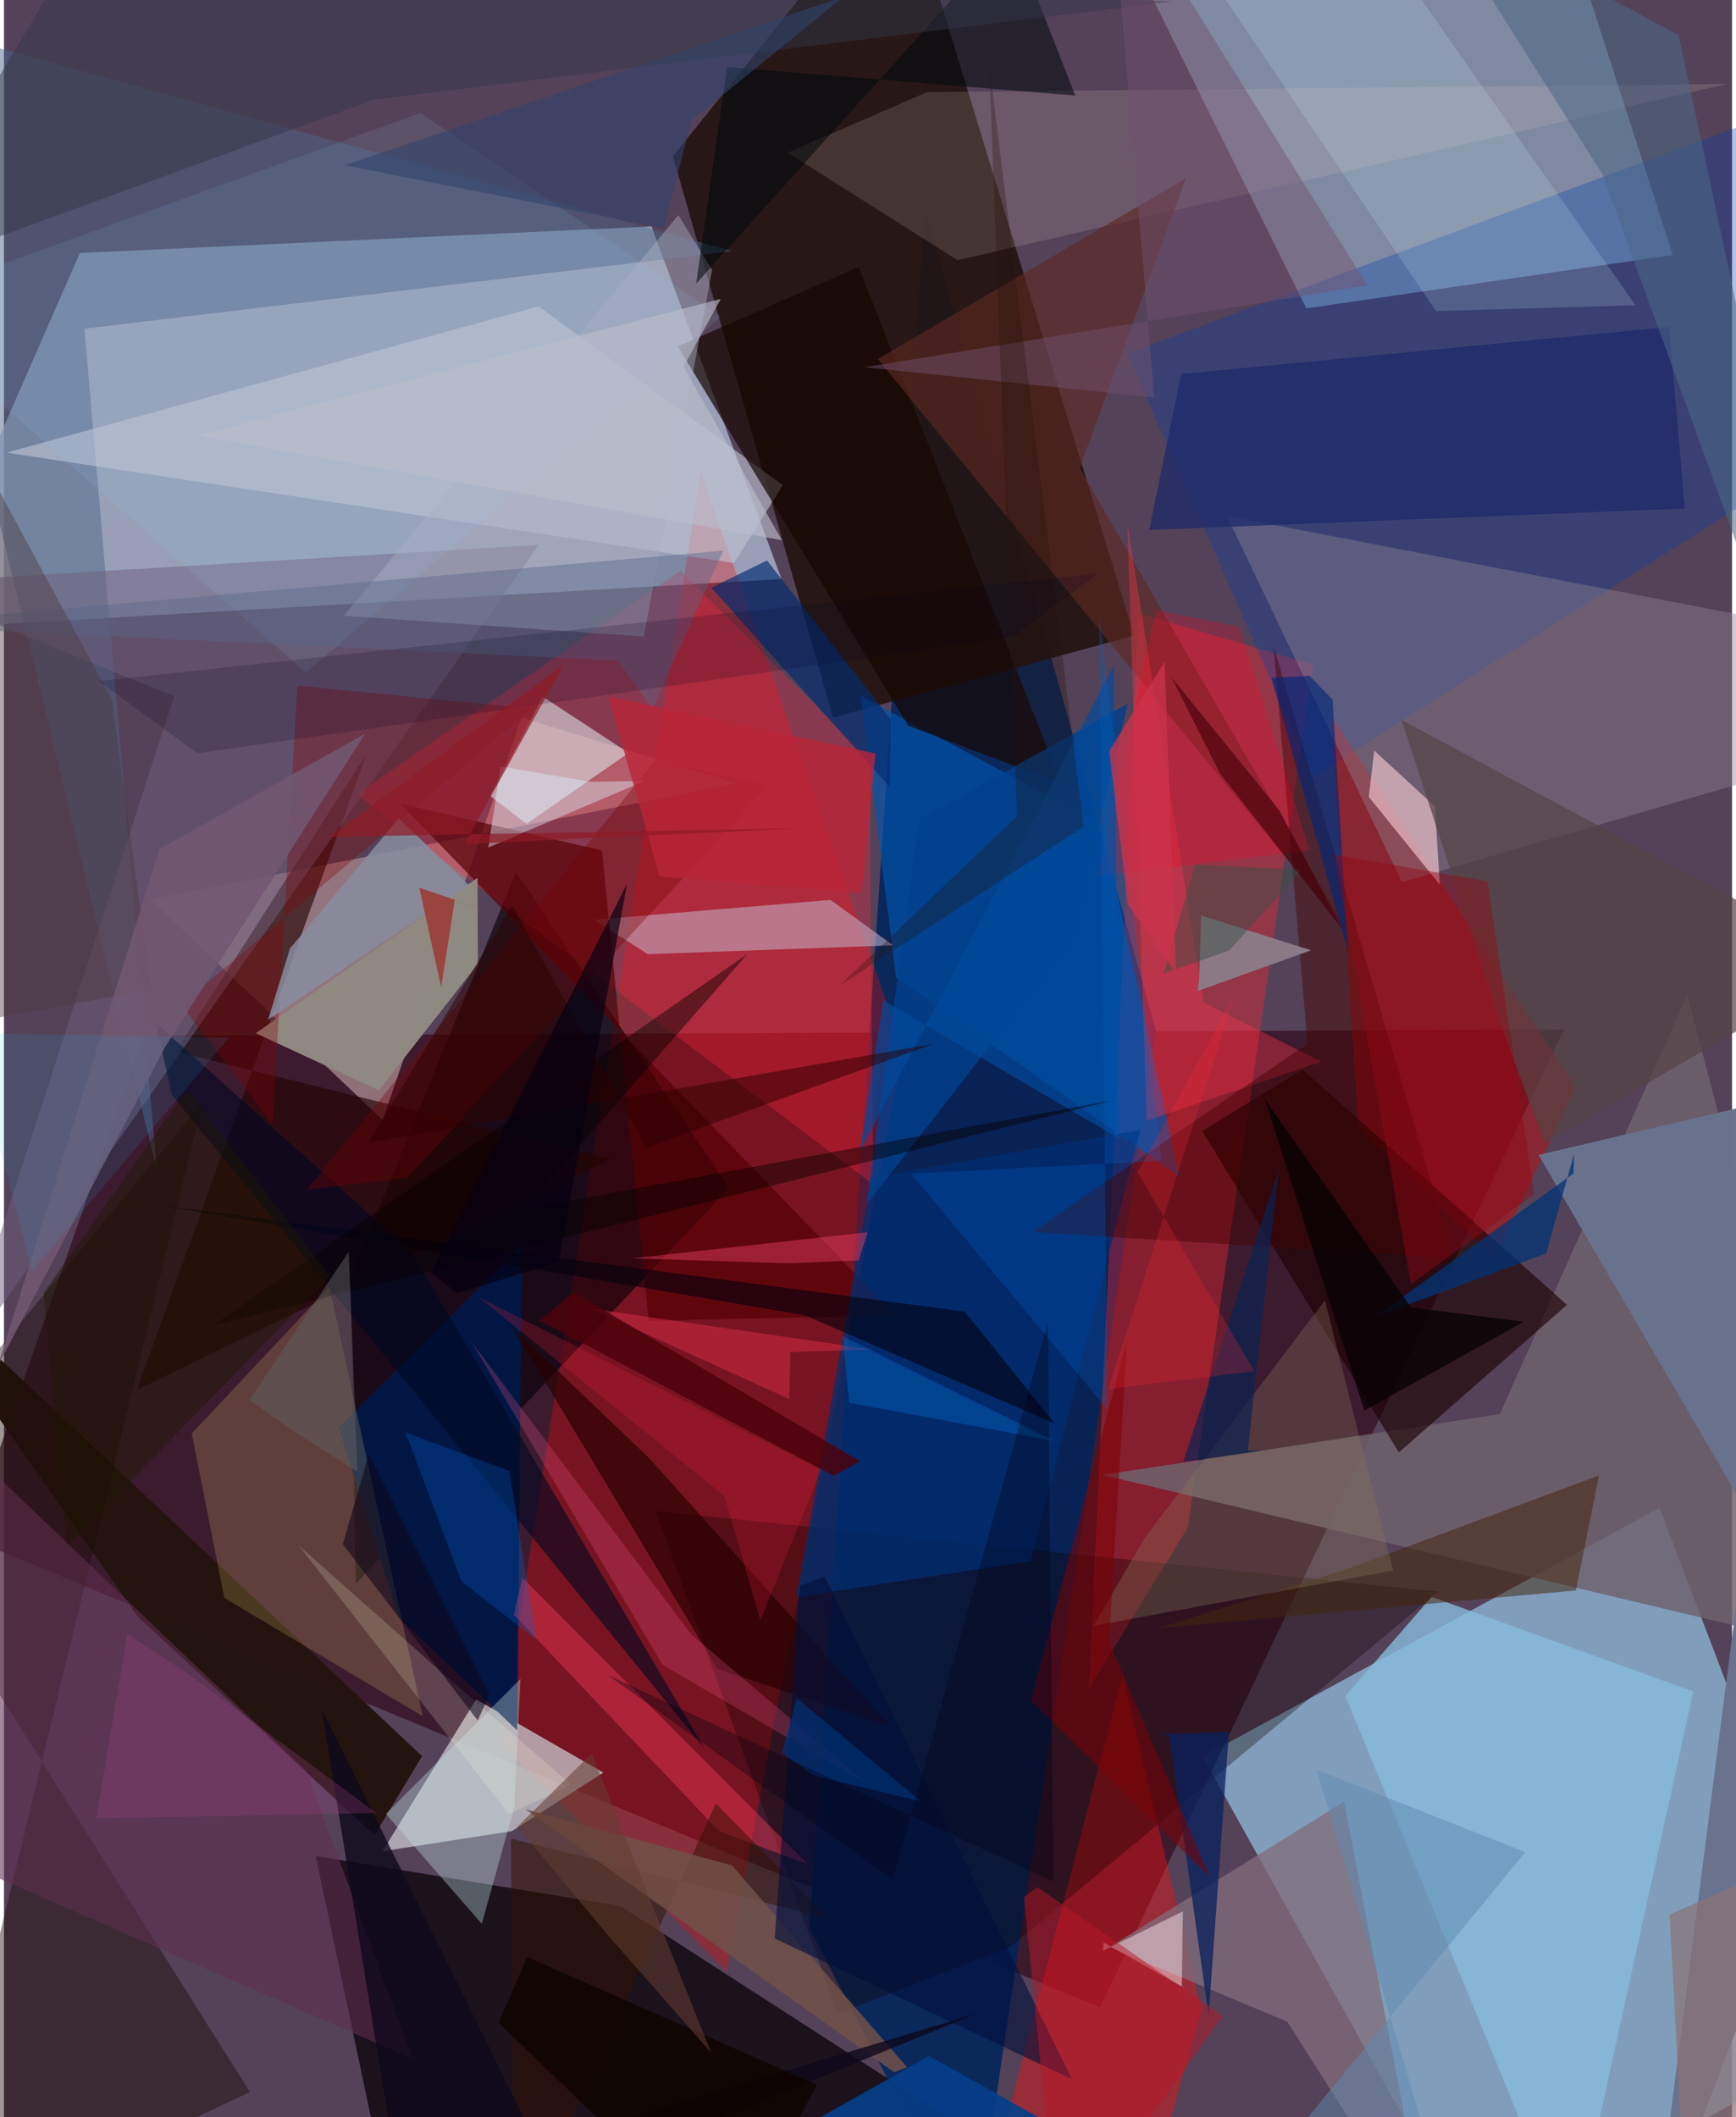 <svg xmlns="http://www.w3.org/2000/svg" width="228" height="278" viewBox="0 0 836 1024"><path fill="#544258" d="M0 0h836v1024H0z"/><path fill="#afbfd8" fill-opacity=".741" d="M36.74 122.38l276.55-12.849 62.86 170.514-419.1 24.195z"/><path fill="#98ceef" fill-opacity=".655" d="M800.877 729.335L898 983.721 711.405 1086 579.958 849.588z"/><path fill="#33091c" fill-opacity=".678" d="M67.563 500.977L-17.11 743.865l547.272 227.018L754.65 497.912z"/><path fill="#00245b" fill-opacity=".871" d="M445.457 100.746l-55.832 831.868L469.251 1086l88.176-587.28z"/><path fill="#9db9d4" fill-opacity=".596" d="M630.057 149.152l-89.804-181.09L747.558-62l59.78 185.316z"/><path fill="#221411" fill-opacity=".91" d="M433.958-62L323.648 75.571l77.444 271.497L546.73 307.41z"/><path fill="#ff0600" fill-opacity=".302" d="M434.947 507.388l-85.389 446.301L240.06 842.297l96.997-614.002z"/><path fill="#170e17" fill-opacity=".925" d="M298.407 921.96l-147.624-24.297 33.788 159.706 334.56 6.963z"/><path fill="#ff2330" fill-opacity=".373" d="M633.332 321.45l-84.458-24.79-24.016 520.094 47.867-77.985z"/><path fill="#c7c4ca" fill-opacity=".765" d="M183.125 895.383l45.304-73.433 61.561 35.4-44.308 28.31z"/><path fill="#9a7d83" fill-opacity=".875" d="M250.472 347.103l103.918 31.834-283.657 56.067 112.451 106.654z"/><path fill="#050009" fill-opacity=".627" d="M170.2 766.015L350.83 574.62 247.662 421.732l-79.933 196.335z"/><path fill="#0054af" fill-opacity=".659" d="M568.77 569.242L431.568 472.72l-17.075-136.138 116.66 62.128z"/><path fill="#0341ac" fill-opacity=".314" d="M543.232 170.951l90.29 204.766L898 208.108V39.462z"/><path fill="#ba0a0e" fill-opacity=".506" d="M721.127 608.407l39.118-82.455L641.85 345.918l13.552 200.173z"/><path fill="#6f636d" fill-opacity=".843" d="M723.649 683.964L531.478 713.37 898 800.685l-83.667-319.53z"/><path fill="#fe253a" fill-opacity=".31" d="M418.72 367.064l-91.54-90.995-156.553 108.206 249.861 188.592z"/><path fill="#f70c0c" fill-opacity=".416" d="M541.135 810.1L469.302 1086l85.094-25.315 24.91-88.576z"/><path fill="#908494" fill-opacity=".412" d="M898 308.578v53.506l-221.7 64.62-84.685-177.18z"/><path fill="#24140f" fill-opacity=".988" d="M179.255 887.597l22.994-38.233L-62 600.681 64.787 782.027z"/><path fill="#1b0000" fill-opacity=".624" d="M756.17 631.1l-81.344 71.368-95.192-155.483 48.619-29.636z"/><path fill="#250203" fill-opacity=".635" d="M293.608 560.573L64.332 672.224l111.1-307.6-92.444 143.951z"/><path fill="#4c6589" fill-opacity=".478" d="M352.324 121.45L-62 6.8 73.957 565.976 38.95 158.972z"/><path fill="#c0c5d3" fill-opacity=".616" d="M376.816 234.689l-118.18-86.499L1.254 218.923l351.862 53.411z"/><path fill="#87badc" fill-opacity=".8" d="M758.435 1086l58.859-267.886-126.623-45.76-41.743 47.926z"/><path fill="#120000" fill-opacity=".329" d="M486.815 941.668l207.073-171.86-378.753-39.018 88.221 243.138z"/><path fill="#031744" fill-opacity=".992" d="M161.962 690.48l88.54-88.122-2.217 234.576-57.28-54.67z"/><path fill="#c7b4ca" fill-opacity=".553" d="M311.451 461.49l118.68-4.291-30.282-21.94-114.328 9.587z"/><path fill="#dbe5ea" fill-opacity=".584" d="M252.84 398.482l-17.665-13.551 25.545-47.924 41.458 27.148z"/><path fill="#fce176" fill-opacity=".18" d="M106.595 772.846L90.86 693.318l66.56-70.9 45.184 207.693z"/><path fill="#1b0b04" fill-opacity=".424" d="M-38.658 1086l157.674-74.146L-62 724.474 95.944 533.438z"/><path fill="#70607e" fill-opacity=".498" d="M258.748 263.548L-23.21 662.742 82.334 336.725-52.38 282.19z"/><path fill="#816d7b" fill-opacity=".757" d="M534.79 941.755l113.5-70.372L689.57 1086l-68.702-108.154z"/><path fill="#540105" fill-opacity=".682" d="M431.317 636.28l-119.466 2.558-22.525-227.47-97.623-22.753z"/><path fill="#dec5b9" fill-opacity=".169" d="M461.273 125.812l-82.115-51.976 67.468-29.279 387.188-3.978z"/><path fill="#002e73" fill-opacity=".722" d="M496.66 755.058l-113.28 17.339 36.17-202.628 130.18-23.273z"/><path fill="#69738e" fill-opacity=".996" d="M869.913 528.667L798.098 1086 898 825.297 742.378 558.594z"/><path fill="#160701" fill-opacity=".698" d="M511.311 378.848l-73.827-27.83-111.489-183.463 87.579-38.45z"/><path fill="#f4c7cd" fill-opacity=".647" d="M692.169 389.946l2.482 37.992-34.406-42.538 2.666-22.345z"/><path fill="#1d2a69" fill-opacity=".757" d="M554.055 256.329l15.412-75.433 236.116-22.768 7.538 87.818z"/><path fill="#5e2824" fill-opacity=".631" d="M520.399 226.365l51.384-140.106-149.047 87.382 228.481 279.235z"/><path fill="#8f8a82" fill-opacity=".988" d="M181.356 527.368l47.96-61.134-.221-41.647L121.81 499.73z"/><path fill="#44250d" fill-opacity=".522" d="M760.453 769.259l11.192-55.662-121.254 45.072-92 28.844z"/><path fill="#c8e6ea" fill-opacity=".353" d="M231.164 930.48l15.725-56.458 2.994-61.983-65.113 65.271z"/><path fill="#fd344a" fill-opacity=".365" d="M637.318 513.517l-56.995-28.663-36.83-231.518 9.36 288.637z"/><path fill="#00408c" fill-opacity=".8" d="M417.397 582.497l25.483-186.252L543.773 340.3 516.17 455.5z"/><path fill="#acadc0" fill-opacity=".451" d="M342.588 130.561l-33.026 177.306-145.109-10.053 161.81-193.736z"/><path fill="#053f89" fill-opacity=".914" d="M447.57 994.424l59.977 33.622L715.675 1086H284.793z"/><path fill="#022d70" fill-opacity=".663" d="M369.18 271.087l-26.99 13.157 86.415 96.454.406-32.713z"/><path fill="#03000c" fill-opacity=".584" d="M508.357 688.573l-120.92-52.408-312.95-53.42 390.32 51.613z"/><path fill="#89765c" fill-opacity=".322" d="M639.044 628.95l33.009 130.655-144.94 26.763 24.928-42.781z"/><path fill="#000822" fill-opacity=".604" d="M81.218 529.475l-7.691-34.663 123.677 110.701L339.07 845.968z"/><path fill="#280000" fill-opacity=".671" d="M345.125 807.19l83.483 27.8-116.73-130.038-65.956-62.928z"/><path fill="#430000" fill-opacity=".439" d="M630.622 504.79l-16.458-192.497L701.279 608.7l-203.656-12.844z"/><path fill="#08225d" fill-opacity=".761" d="M582.786 974.972L563.86 840.32l-2.563-1.543 31.325-1.142z"/><path fill="#00090d" fill-opacity=".565" d="M334.886 137.155L349.788 32.39 518.26 46.221 487.489-32.47z"/><path fill="#d0f3f2" fill-opacity=".169" d="M692.74 150.441L549.495-61.609 642.408-62l146.9 209.64z"/><path fill="#f13757" fill-opacity=".435" d="M250.764 763.053L388.908 901.7l-42.944-15.98-99.32-104.743z"/><path fill="#622f4f" fill-opacity=".569" d="M197.842 995.873l-51.566-139.2L-62 658.004l58.459 250.032z"/><path fill="#880005" fill-opacity=".322" d="M141.91 331.557l113.466 11.271L85.723 485.934l44.26 57.912z"/><path fill="#343648" fill-opacity=".475" d="M566.207.6l-387.17 47.563L-62 136.232 27.329-12.461z"/><path fill="#8b7986" d="M578.255 472.764l.872-30.026 53.185 16.893-54.74 19.648z"/><path fill="#4a6887" fill-opacity=".553" d="M810.2 17.119L898 427.694 773.356 84.41 689.382-48.403z"/><path fill="#700" fill-opacity=".349" d="M146.645 575.384l48.504-5.731 174.648-189.87-54.55-12.272z"/><path fill="#7d0003" fill-opacity=".529" d="M534.599 794.079l8.768-146.09-46.589 174.452 86.523 85.414z"/><path fill="#ff0023" fill-opacity=".251" d="M631.63 411.393l-102.452 12.164 28.27-128.474 40.24 8.069z"/><path fill="#94cffd" fill-opacity=".11" d="M346.97 153.094l-200.892 172.25L-55.62 147.55l257.116-92.91z"/><path fill="#002678" fill-opacity=".624" d="M613.175 327.832l18.45-.98 11.121 11.545 7.508 122.056z"/><path fill="#554345" fill-opacity=".702" d="M894.628 465.69l-149.252 87.4-21.426-57.887-47.832-147.012z"/><path fill="#331000" fill-opacity=".502" d="M399.118 927.99l-153.802-38.71L246.54 1086l97.846-213.717z"/><path fill="#ddf0fa" fill-opacity=".427" d="M309.819 377.758l-26.151.343-43.35-7.37-6.01 39.204z"/><path fill="#004b9d" fill-opacity=".675" d="M539.444 550.64l-2.54-228.9-122.891 235.24 11.452-73.158z"/><path fill="#72526f" fill-opacity=".467" d="M535.045-62l124.51 200.025-243.1 39.581 140.016 14.65z"/><path fill="#705049" fill-opacity=".851" d="M252.173 875.036l178.485 127.28 6.224-2.478-84.701-97.623z"/><path fill="#fe5895" fill-opacity=".235" d="M318.63 805.266l99.573 57.908-85.513-72.471L226.242 649.09z"/><path fill="#003374" fill-opacity=".749" d="M663.573 636.813l82.497-30.57 13.538-48.239-.268 9.513z"/><path fill="#060001" fill-opacity=".443" d="M537.48 531.972L101.095 641.07 359.62 461.45 251.655 584.845z"/><path fill="#000f3b" fill-opacity=".612" d="M397.002 762.427l-12.014 4.619-12.132 170.535 143.855 68.082z"/><path fill="#0065da" fill-opacity=".271" d="M257.71 793.232l-13.303-81.749-50.135-18.679 27.036 72.136z"/><path fill="#0060c1" fill-opacity=".275" d="M560.037 561.475l-121.145 6.18 94.902 113.972-3.967-385.56z"/><path fill="#930714" fill-opacity=".439" d="M643.823 413.449l36.824 207.8 59.578-43.59-22.56-151.414z"/><path fill="#0d081b" fill-opacity=".792" d="M153.742 826.677L195.865 1086l275.389-112.371-213.074 64.08z"/><path fill="#ff3b56" fill-opacity=".353" d="M379.9 676.644l.546-22.703 39.635-1.219-136.1-19.789z"/><path fill="#f94469" fill-opacity=".408" d="M413.562 609.57l-33.815 1.442-75.95-2.378 113.994-12.656z"/><path fill="#57668a" fill-opacity=".416" d="M347.967 266.327L-62 302.384l358.98 17.098 16.826 23.254z"/><path fill="#888d9f" fill-opacity=".839" d="M224.833 428.042L127.75 493.19l10.644-34.47 52.576-62.89z"/><path fill="#062253" fill-opacity=".675" d="M608.897 701.61l-38.343 5.405 46.1-141.298-14.872 135.712z"/><path fill="#4c3a3b" fill-opacity=".424" d="M52.274 338.458l18.971 140.255-86.277 15.682-26.264-329.19z"/><path fill="#4c020b" fill-opacity=".835" d="M401.44 713.749l-142.373-75.096 16.516-13.642 138.632 81.812z"/><path fill="#b82538" fill-opacity=".796" d="M292.443 336.818l24.74 87.138 97.701 8.085 6.753-67.61z"/><path fill="#725871" fill-opacity=".855" d="M75.299 410.608l99.435-55.793-96.62 151.322L-3.05 660.875z"/><path fill="#ffecf1" fill-opacity=".463" d="M569.806 960.785l-37.783-21.251-.36 3.971 38.65-19.035z"/><path fill="#b71826" fill-opacity=".49" d="M589.696 975.054l-89.794-62.374-6.48 4.94L510.245 1086z"/><path fill="#31436d" fill-opacity=".584" d="M406.163-1.615L164.821 79.914l154.268 30.491 13.546-52.15z"/><path fill="#ef1f3e" fill-opacity=".224" d="M395.269 710.9l-165.572-83.483 118.9 96.198 17.317 60.077z"/><path fill="#fe2732" fill-opacity=".235" d="M534.216 671.9l61.098-190.047-46.863 85.113 56.445 96.227z"/><path fill="#394f44" fill-opacity=".463" d="M576.16 418.268l51.962 2.33-35.387 39.104-31.79 11.226z"/><path fill="#cb334b" fill-opacity=".765" d="M566.966 470.683l-5.462-150.66-26.83 43.234 9.104 74.223z"/><path fill="#080304" fill-opacity=".8" d="M609.937 531.563l48.158 150.671 77.138-42.946-54.585-6.948z"/><path fill="#5e8ab1" fill-opacity=".486" d="M735.975 895.806L580.07 1086h123.578L634.96 855.924z"/><path fill="#005bb3" fill-opacity=".51" d="M549.336 704.582l-140.502-26.138-3.093-32.158 101.839 50.502z"/><path fill="#ffffe1" fill-opacity=".176" d="M209.297 806.692l65.104 56.477-30.01 14.292-101.985-130.188z"/><path fill="#bbbdcb" fill-opacity=".631" d="M346.781 144.551l-17.998 32.818 47.57 83.92-282.72-50.647z"/><path fill="#0d0519" fill-opacity=".565" d="M163.942 746.886l65.255 85.253 5.65-12.574-58.315-116.349z"/><path fill="#8a7478" fill-opacity=".71" d="M898 885.08l-24.762 153.675L814.392 1086l-8.668-159.95z"/><path fill="#28110c" fill-opacity=".298" d="M476.709 31.967l13.384 362.852-85.743 81.767 117.942-76.826z"/><path fill="#0f0400" fill-opacity=".851" d="M239.272 978.361l13.846-31.817 140.24 61.802L351.142 1086z"/><path fill="#9d4385" fill-opacity=".275" d="M59.718 790.33l28.366 18.578 92.06 67.958-135.4 2.562z"/><path fill="#2d0000" fill-opacity=".502" d="M310.614 555.044l-64.742-117.31-69.626 115.016 273.48-47.874z"/><path fill="#003176" fill-opacity=".678" d="M376.366 847.793l15.163 10.872 52.059 12.65-60.02-49.9z"/><path fill="#44000c" fill-opacity=".624" d="M564.86 327.644l23.334 46.28 59.47 75.79-30.572-57.71z"/><path fill="#000323" fill-opacity=".176" d="M529.497 277.239l-483.612 52.15 47.629 34.936 394.531-56.144z"/><path fill="#9a443f" fill-opacity=".996" d="M200.928 429.358l135.866 46.284-118.698-40.387-6.594 42.201z"/><path fill="#19b5f9" fill-opacity=".114" d="M-62 329.081v169.672l170.882 3.148-95.224 112.806z"/><path fill="#5f6062" fill-opacity=".494" d="M171.021 711.841l-30.49-19.315-21.83-15.36 48.087-71.757z"/><path fill="#000014" fill-opacity=".333" d="M505.058 639.227l2.655 270.871-215.706-99.983 138.01 98.929z"/><path fill="#050111" fill-opacity=".675" d="M219.286 625.61l49.224-15.382 32.881-182.725-94.877 188.078z"/><path fill="#1d1900" fill-opacity=".435" d="M88.482 526.976l69.233 90.424L30.502 747.844 19.13 625.357z"/><path fill="#901a26" fill-opacity=".698" d="M271.005 321.284l-48.267 86.964 162.567-7.676-227.979 4.178z"/><path fill="#643c30" fill-opacity=".549" d="M284.305 848.101l-35.892 35.418 44.046 52.78 49.716 56.616z"/></svg>